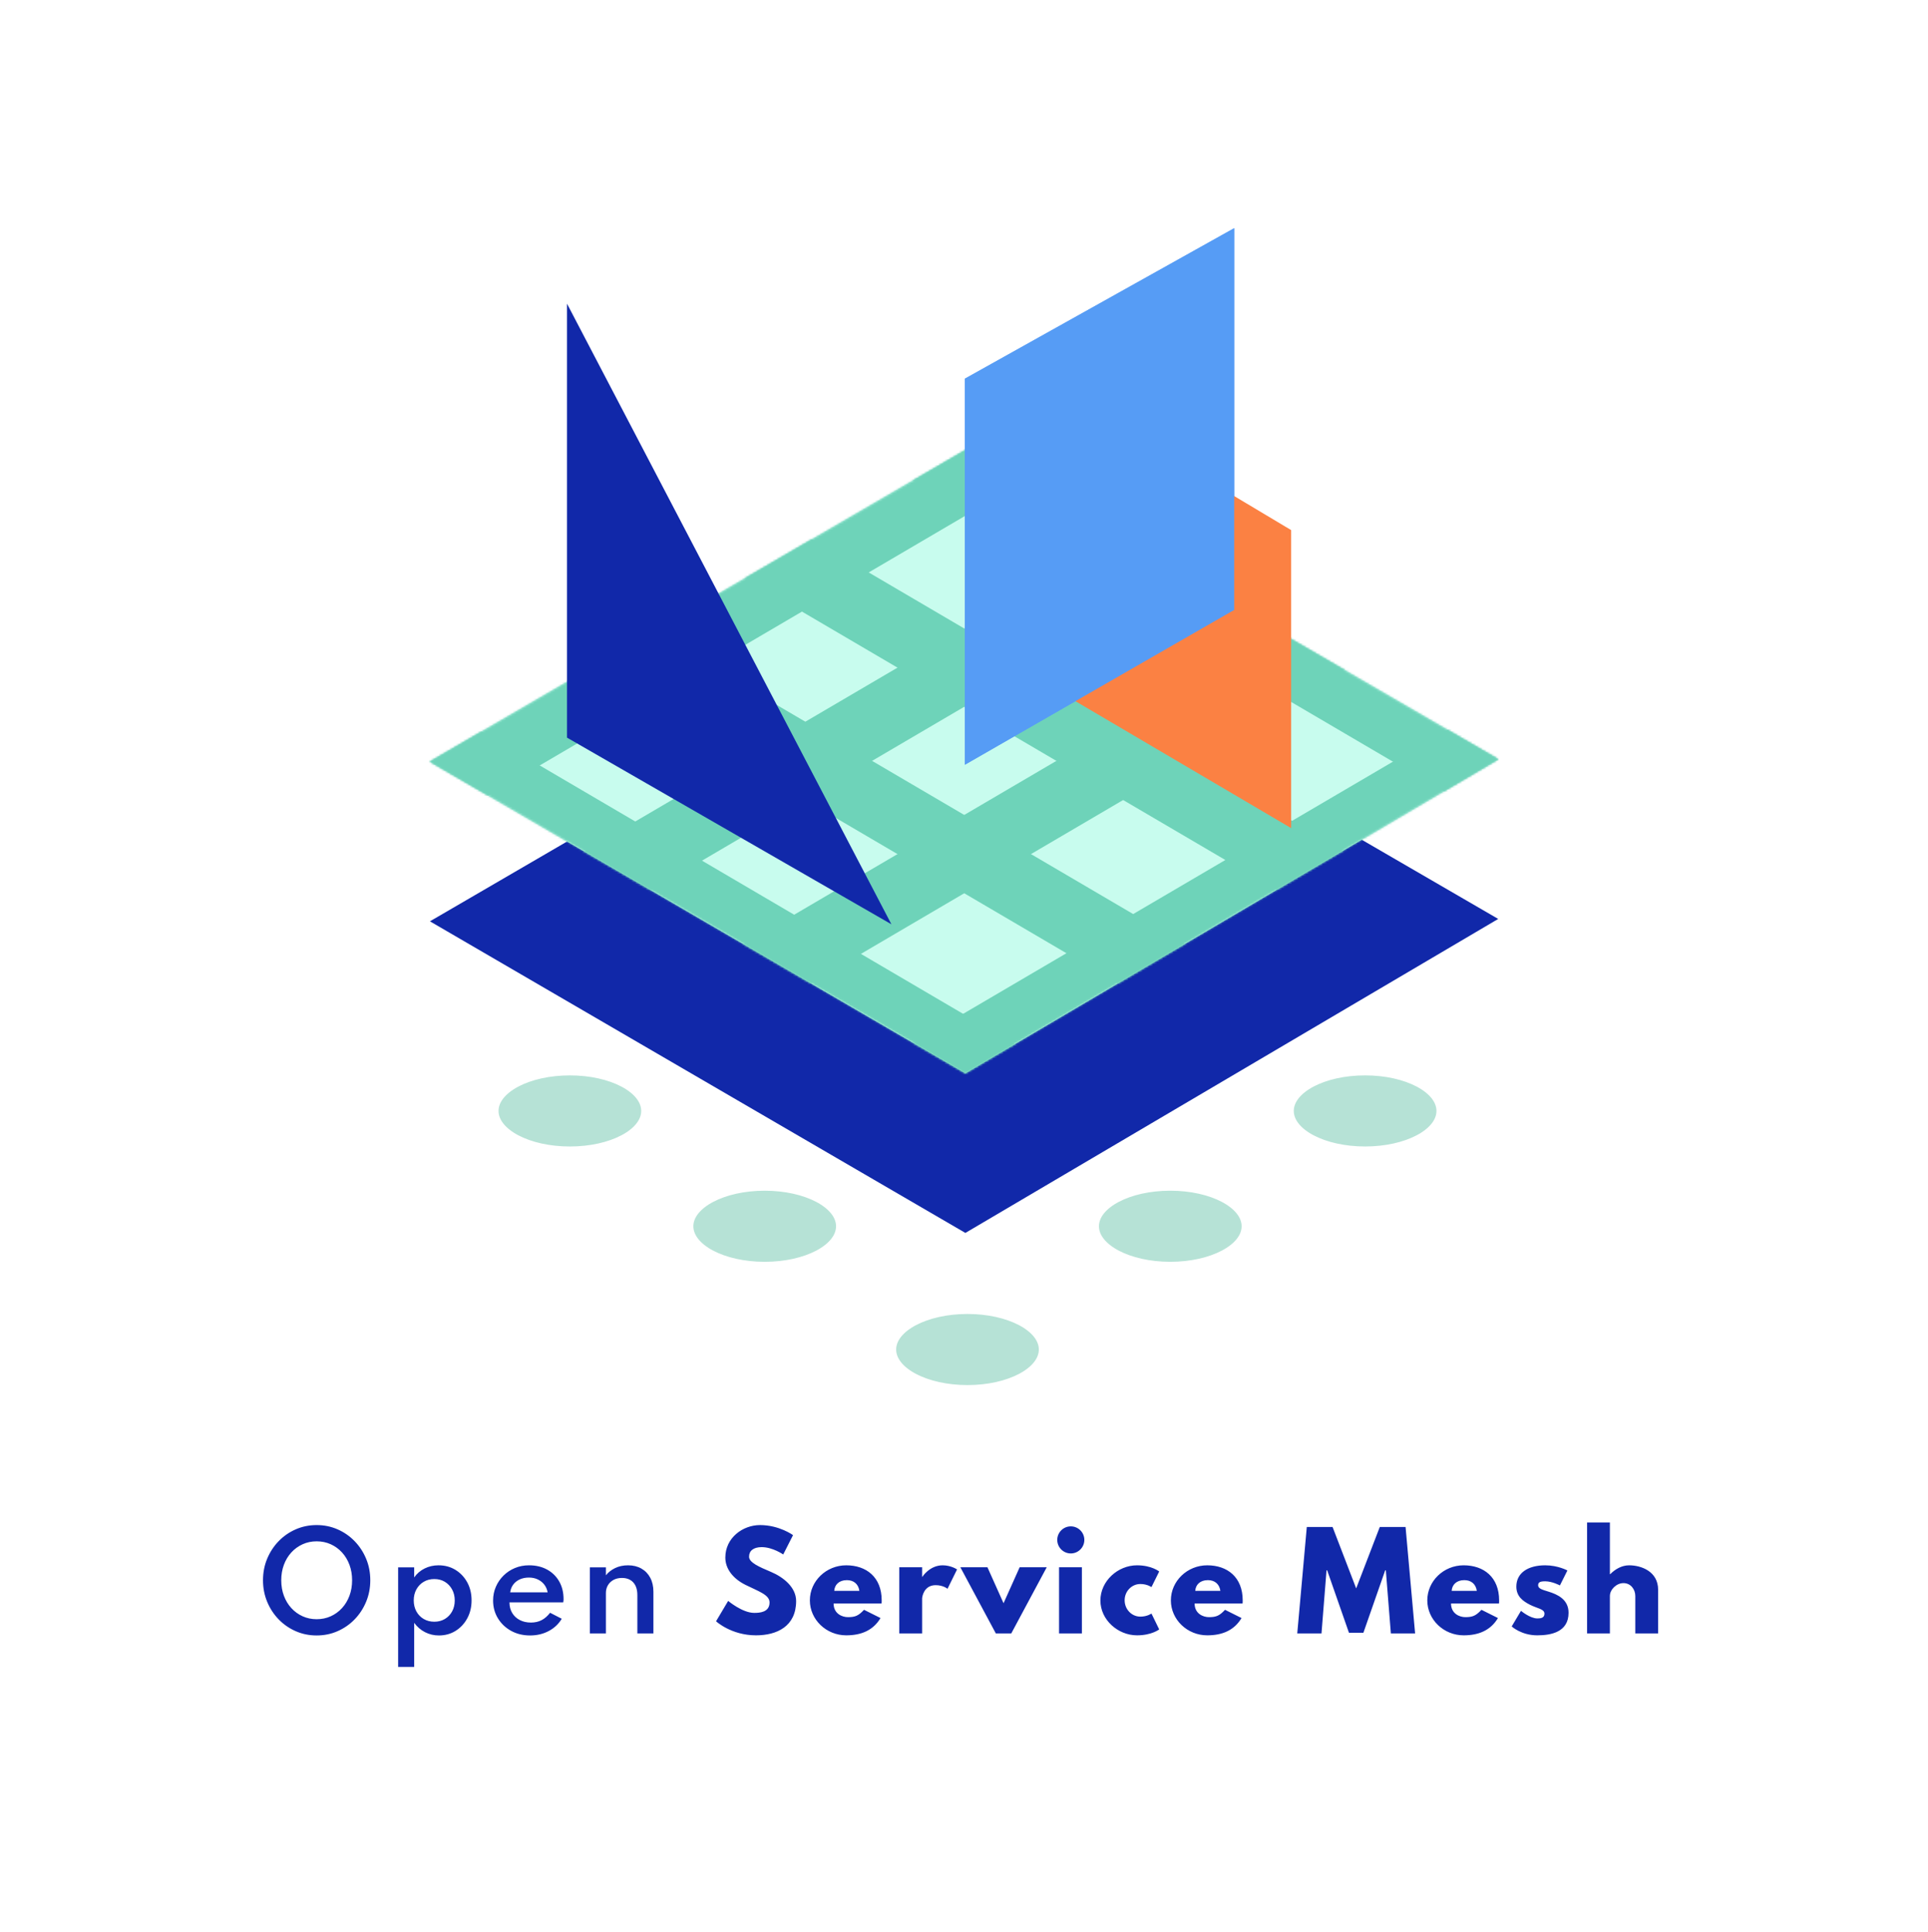 <?xml version="1.0" encoding="UTF-8"?>
<svg width="942px" height="944px" viewBox="0 0 942 944" version="1.1" xmlns="http://www.w3.org/2000/svg" xmlns:xlink="http://www.w3.org/1999/xlink">
    <title>center stack</title>
    <defs>
        <polygon id="path-1" points="0.188 152.58 261.799 304.816 522.137 151.415 261.799 0.345"></polygon>
    </defs>
    <g id="center-stack" stroke="none" stroke-width="1" fill="none" fill-rule="evenodd">
        <rect fill="#FFFFFF" x="0" y="0" width="942" height="944"></rect>
        <path d="M154.708,799.008 C158.341,799.008 161.744,798.315 164.915,796.929 C168.085,795.543 170.868,793.616 173.262,791.149 C175.656,788.681 177.53,785.815 178.885,782.549 C180.239,779.284 180.917,775.782 180.917,772.044 C180.917,768.285 180.239,764.778 178.885,761.523 C177.53,758.268 175.656,755.407 173.262,752.939 C170.868,750.472 168.085,748.545 164.915,747.159 C161.744,745.773 158.341,745.08 154.708,745.08 C151.076,745.08 147.673,745.773 144.502,747.159 C141.332,748.545 138.549,750.472 136.155,752.939 C133.761,755.407 131.887,758.268 130.532,761.523 C129.178,764.778 128.5,768.285 128.5,772.044 C128.5,775.782 129.178,779.284 130.532,782.549 C131.887,785.815 133.761,788.681 136.155,791.149 C138.549,793.616 141.332,795.543 144.502,796.929 C147.673,798.315 151.076,799.008 154.708,799.008 Z M154.708,791.07 C152.251,791.07 149.968,790.592 147.857,789.637 C145.747,788.681 143.909,787.348 142.345,785.636 C140.78,783.925 139.567,781.914 138.707,779.604 C137.845,777.294 137.415,774.774 137.415,772.044 C137.415,769.314 137.845,766.794 138.707,764.484 C139.567,762.174 140.78,760.163 142.345,758.452 C143.909,756.74 145.747,755.407 147.857,754.451 C149.968,753.496 152.251,753.018 154.708,753.018 C157.186,753.018 159.481,753.496 161.591,754.451 C163.702,755.407 165.539,756.74 167.104,758.452 C168.668,760.163 169.881,762.174 170.742,764.484 C171.603,766.794 172.034,769.314 172.034,772.044 C172.034,774.774 171.603,777.294 170.742,779.604 C169.881,781.914 168.668,783.925 167.104,785.636 C165.539,787.348 163.702,788.681 161.591,789.637 C159.481,790.592 157.186,791.07 154.708,791.07 Z M202.368,814.38 L202.368,792.834 C203.775,794.787 205.529,796.304 207.629,797.386 C209.729,798.467 211.997,799.008 214.433,799.008 C217.478,799.008 220.202,798.257 222.607,796.756 C225.011,795.254 226.912,793.212 228.308,790.629 C229.705,788.046 230.403,785.127 230.403,781.872 C230.403,778.575 229.7,775.64 228.293,773.068 C226.886,770.495 224.969,768.463 222.544,766.972 C220.118,765.481 217.352,764.736 214.244,764.736 C211.787,764.736 209.519,765.256 207.44,766.295 C205.361,767.335 203.67,768.789 202.368,770.658 L202.368,770.658 L202.368,765.744 L194.525,765.744 L194.525,814.38 L202.368,814.38 Z M212.196,792.298 C210.264,792.298 208.537,791.852 207.014,790.96 C205.492,790.067 204.3,788.833 203.439,787.259 C202.578,785.683 202.148,783.888 202.148,781.872 C202.148,779.856 202.583,778.061 203.455,776.486 C204.326,774.91 205.518,773.677 207.03,772.784 C208.542,771.892 210.264,771.446 212.196,771.446 C214.128,771.446 215.84,771.892 217.331,772.784 C218.822,773.677 220.003,774.916 220.874,776.501 C221.746,778.087 222.182,779.888 222.182,781.904 C222.182,783.919 221.751,785.71 220.89,787.274 C220.029,788.839 218.848,790.067 217.346,790.96 C215.845,791.852 214.128,792.298 212.196,792.298 Z M258.999,799.008 C262.338,799.008 265.367,798.289 268.087,796.85 C270.806,795.412 272.933,793.412 274.466,790.85 L274.466,790.85 L268.764,787.92 C267.525,789.537 266.144,790.739 264.622,791.527 C263.099,792.314 261.362,792.708 259.409,792.708 C257.351,792.708 255.529,792.293 253.943,791.464 C252.358,790.634 251.124,789.479 250.242,787.999 C249.36,786.518 248.919,784.802 248.919,782.848 L248.919,782.848 L275.19,782.848 C275.253,782.428 275.295,782.129 275.316,781.951 C275.337,781.772 275.348,781.547 275.348,781.274 C275.348,777.976 274.639,775.089 273.221,772.611 C271.804,770.133 269.83,768.201 267.299,766.815 C264.769,765.429 261.824,764.736 258.464,764.736 C256.007,764.736 253.718,765.177 251.597,766.059 C249.476,766.941 247.617,768.169 246.021,769.745 C244.425,771.319 243.176,773.146 242.273,775.226 C241.37,777.304 240.918,779.541 240.918,781.935 C240.918,785.169 241.711,788.077 243.296,790.66 C244.882,793.244 247.034,795.28 249.754,796.771 C252.473,798.263 255.555,799.008 258.999,799.008 Z M267.567,777.934 L249.266,777.934 C249.476,776.443 249.99,775.163 250.809,774.091 C251.628,773.02 252.689,772.191 253.991,771.603 C255.293,771.015 256.773,770.721 258.432,770.721 C260.007,770.721 261.435,771.02 262.716,771.619 C263.997,772.217 265.058,773.052 265.898,774.123 C266.738,775.194 267.294,776.465 267.567,777.934 L267.567,777.934 Z M296.035,798 L296.035,778.218 C296.035,776.874 296.35,775.651 296.98,774.548 C297.61,773.446 298.513,772.564 299.689,771.902 C300.865,771.241 302.261,770.91 303.878,770.91 C306.23,770.91 308.073,771.64 309.407,773.099 C310.74,774.559 311.407,776.633 311.407,779.321 L311.407,779.321 L311.407,798 L319.25,798 L319.25,777.683 C319.25,775.037 318.736,772.747 317.707,770.816 C316.678,768.884 315.234,767.387 313.376,766.327 C311.517,765.266 309.349,764.736 306.871,764.736 C304.477,764.736 302.351,765.193 300.492,766.106 C298.634,767.02 297.148,768.191 296.035,769.619 L296.035,769.619 L296.035,765.744 L288.191,765.744 L288.191,798 L296.035,798 Z M369.385,798.945 C379.528,798.945 388.978,794.598 388.978,782.187 C388.978,775.383 382.615,770.469 376.819,768.012 C370.897,765.492 365.983,763.413 365.983,760.515 C365.983,757.68 368.125,755.853 372.157,755.853 C377.512,755.853 382.678,759.444 382.678,759.444 L387.466,749.994 C387.466,749.994 380.788,745.08 371.338,745.08 C362.959,745.08 354.391,751.254 354.391,760.956 C354.391,766.374 358.045,771.225 364.282,774.312 C370.456,777.399 376,779.1 376,782.88 C376,787.731 371.086,787.983 368.503,787.983 C362.707,787.983 355.777,782.124 355.777,782.124 L349.855,792.078 C349.855,792.078 357.226,798.945 369.385,798.945 Z M413.457,798.945 C420.639,798.945 426.561,796.614 430.215,790.503 L422.151,786.471 C419.442,789.369 417.867,790.062 414.276,790.062 C411.441,790.062 407.283,788.361 407.283,783.384 L430.719,783.384 C430.782,783.006 430.782,782.313 430.782,781.872 C430.782,770.532 423.285,764.736 413.457,764.736 C403.692,764.736 395.691,772.422 395.691,781.872 C395.691,791.259 403.692,798.945 413.457,798.945 Z M419.883,777.21 L407.598,777.21 C407.787,774.249 409.929,771.981 413.772,771.981 C417.048,771.981 419.379,773.808 419.883,777.21 Z M450.536,798 L450.536,780.99 C450.536,780.171 451.355,774.438 457.151,774.438 C460.868,774.438 462.947,776.202 462.947,776.202 L467.609,766.752 C467.609,766.752 464.711,764.736 460.553,764.736 C454.19,764.736 450.662,770.343 450.662,770.343 L450.536,770.343 L450.536,765.681 L439.385,765.681 L439.385,798 L450.536,798 Z M494.104,798 L511.429,765.681 L498.199,765.681 L490.324,783.258 L482.449,765.681 L469.219,765.681 L486.544,798 L494.104,798 Z M523.182,758.94 C526.836,758.94 529.797,755.979 529.797,752.325 C529.797,748.671 526.836,745.71 523.182,745.71 C519.528,745.71 516.567,748.671 516.567,752.325 C516.567,755.979 519.528,758.94 523.182,758.94 Z M528.6,798 L528.6,765.681 L517.449,765.681 L517.449,798 L528.6,798 Z M555.536,798.945 C562.718,798.945 566.372,796.047 566.372,796.047 L562.592,788.298 C562.592,788.298 560.513,789.81 557.174,789.81 C552.953,789.81 549.488,786.282 549.488,781.809 C549.488,777.399 552.953,773.871 557.174,773.871 C560.513,773.871 562.592,775.383 562.592,775.383 L566.372,767.76 C566.372,767.76 562.718,764.736 555.536,764.736 C546.149,764.736 537.644,772.422 537.644,781.935 C537.644,791.385 546.212,798.945 555.536,798.945 Z M589.843,798.945 C597.025,798.945 602.947,796.614 606.601,790.503 L598.537,786.471 C595.828,789.369 594.253,790.062 590.662,790.062 C587.827,790.062 583.669,788.361 583.669,783.384 L607.105,783.384 C607.168,783.006 607.168,782.313 607.168,781.872 C607.168,770.532 599.671,764.736 589.843,764.736 C580.078,764.736 572.077,772.422 572.077,781.872 C572.077,791.259 580.078,798.945 589.843,798.945 Z M596.269,777.21 L583.984,777.21 C584.173,774.249 586.315,771.981 590.158,771.981 C593.434,771.981 595.765,773.808 596.269,777.21 Z M645.668,798 L648.125,767.193 L648.44,767.193 L659.087,797.685 L666.143,797.685 L676.79,767.193 L677.105,767.193 L679.562,798 L691.406,798 L686.744,746.025 L674.144,746.025 L662.615,776.013 L651.086,746.025 L638.486,746.025 L633.824,798 L645.668,798 Z M715.129,798.945 C722.311,798.945 728.233,796.614 731.887,790.503 L723.823,786.471 C721.114,789.369 719.539,790.062 715.948,790.062 C713.113,790.062 708.955,788.361 708.955,783.384 L732.391,783.384 C732.454,783.006 732.454,782.313 732.454,781.872 C732.454,770.532 724.957,764.736 715.129,764.736 C705.364,764.736 697.363,772.422 697.363,781.872 C697.363,791.259 705.364,798.945 715.129,798.945 Z M721.555,777.21 L709.27,777.21 C709.459,774.249 711.601,771.981 715.444,771.981 C718.72,771.981 721.051,773.808 721.555,777.21 Z M766.383,787.92 C766.383,781.305 760.839,778.911 756.555,777.588 C753.783,776.706 751.515,776.202 751.515,774.501 C751.515,772.989 752.523,772.548 754.98,772.548 C758.382,772.548 762.162,774.564 762.162,774.564 L765.816,767.256 C765.816,767.256 761.217,764.736 754.98,764.736 C746.475,764.736 740.868,768.516 740.868,775.131 C740.868,779.982 744.144,782.25 747.42,783.951 C751.074,785.841 754.602,786.03 754.602,788.361 C754.602,790.503 752.712,790.692 751.137,790.692 C747.546,790.692 743.136,786.975 743.136,786.975 L738.6,794.598 C738.6,794.598 743.262,798.945 751.074,798.945 C757.689,798.945 766.383,797.433 766.383,787.92 Z M786.578,798 L786.578,779.73 C786.578,776.517 789.854,773.43 793.193,773.43 C796.784,773.43 798.989,776.517 798.989,779.73 L798.989,798 L810.14,798 L810.14,776.706 C810.14,767.697 801.887,764.736 795.965,764.736 C792.437,764.736 789.224,766.563 786.704,769.083 L786.578,769.083 L786.578,743.82 L775.427,743.82 L775.427,798 L786.578,798 Z" id="OpenServiceMesh" fill="#1128A9" fill-rule="nonzero"></path>
        <g id="mesh-logo" transform="translate(199, 70)">
            <g id="dot-grid" transform="translate(40.49, 424.068)" fill="#B6E2D6" fill-rule="nonzero" stroke="#FFFFFF" stroke-width="4">
                <ellipse id="Oval-9" cx="38.943" cy="48.686" rx="36.855" ry="19.37"></ellipse>
                <ellipse id="Oval-9" cx="233.217" cy="165.245" rx="36.855" ry="19.37"></ellipse>
                <ellipse id="Oval-9" cx="427.491" cy="48.681" rx="36.855" ry="19.37"></ellipse>
                <ellipse id="Oval-9" cx="134.138" cy="105.025" rx="36.855" ry="19.37"></ellipse>
                <ellipse id="Oval-9" cx="332.297" cy="105.02" rx="36.855" ry="19.37"></ellipse>
                <ellipse id="Oval-9" cx="233.217" cy="68.108" rx="36.855" ry="19.37"></ellipse>
                <ellipse id="Oval-9" cx="134.138" cy="21.487" rx="36.855" ry="19.37"></ellipse>
                <ellipse id="Oval-9" cx="332.297" cy="21.482" rx="36.855" ry="19.37"></ellipse>
            </g>
            <polygon id="Path-8" fill="#1128A9" fill-rule="nonzero" points="11.062 380.116 272.673 532.352 533.011 378.951 272.673 227.881"></polygon>
            <g id="mesh" transform="translate(10.874, 149.528)">
                <polygon id="Path-8" fill="#87E3CB" fill-rule="nonzero" points="0.188 152.58 261.799 304.816 522.137 151.415 261.799 0.345"></polygon>
                <mask id="mask-2" fill="white">
                    <use xlink:href="#path-1"></use>
                </mask>
                <use id="Path-8" fill="#C8FCEE" fill-rule="nonzero" xlink:href="#path-1"></use>
                <line x1="-164.166" y1="263.196" x2="645.697" y2="-211.925" id="Path-2" stroke="#6ED3B9" stroke-width="33" fill-rule="nonzero" mask="url(#mask-2)"></line>
                <line x1="-187.466" y1="369.892" x2="622.396" y2="-105.229" id="Path-2" stroke="#6ED3B9" stroke-width="33" fill-rule="nonzero" mask="url(#mask-2)"></line>
                <line x1="22.37" y1="337.883" x2="832.232" y2="-137.238" id="Path-2" stroke="#6ED3B9" stroke-width="33" fill-rule="nonzero" mask="url(#mask-2)"></line>
                <line x1="17.716" y1="437.466" x2="827.578" y2="-37.655" id="Path-2" stroke="#6ED3B9" stroke-width="33" fill-rule="nonzero" mask="url(#mask-2)"></line>
                <line x1="121.953" y1="473.031" x2="931.815" y2="-2.089" id="Path-2" stroke="#6ED3B9" stroke-width="33" fill-rule="nonzero" mask="url(#mask-2)"></line>
                <line x1="331.788" y1="441.022" x2="1141.65" y2="-34.098" id="Path-2" stroke="#6ED3B9" stroke-width="33" fill-rule="nonzero" mask="url(#mask-2)"></line>
                <line x1="328.232" y1="540.605" x2="1138.094" y2="65.485" id="Path-2" stroke="#6ED3B9" stroke-width="33" fill-rule="nonzero" mask="url(#mask-2)"></line>
                <g id="lines" mask="url(#mask-2)" fill-rule="nonzero" stroke="#6ED3B9" stroke-width="33">
                    <g transform="translate(482.031, 136.111) scale(-1, 1) translate(-482.031, -136.111) translate(-182.969, -240.389)" id="Path-2">
                        <line x1="3.915" y1="475.133" x2="813.778" y2="0.012"></line>
                        <line x1="0.359" y1="581.829" x2="810.221" y2="106.708"></line>
                        <line x1="210.195" y1="549.82" x2="1020.057" y2="74.699"></line>
                        <line x1="206.638" y1="649.403" x2="1016.5" y2="174.282"></line>
                        <line x1="309.778" y1="684.968" x2="1119.64" y2="209.848"></line>
                        <line x1="519.613" y1="652.959" x2="1329.475" y2="177.839"></line>
                        <line x1="516.057" y1="752.542" x2="1325.919" y2="277.422"></line>
                    </g>
                </g>
            </g>
            <g id="shapes" transform="translate(77.538, 41.088)" fill-rule="nonzero">
                <polygon id="Path-4" fill="#1128A9" points="0.499 249.288 0.499 37.278 158.999 340.479"></polygon>
                <polygon id="Path-26" fill="#569CF5" points="194.886 262.527 326.485 186.891 326.485 0.393 194.886 73.928"></polygon>
                <g id="orange" transform="translate(247.836, 84.289)" fill="#FB8143">
                    <polygon id="Path-25" points="-1.28362346e-14 146.552 106.469 209.204 106.469 63.603 -1.28362346e-14 -3.71620173e-13"></polygon>
                </g>
                <polygon id="Path-26" fill="#569CF5" style="mix-blend-mode: overlay;" points="194.886 262.527 326.485 186.891 326.485 0.393 194.886 73.928"></polygon>
            </g>
        </g>
    </g>
</svg>